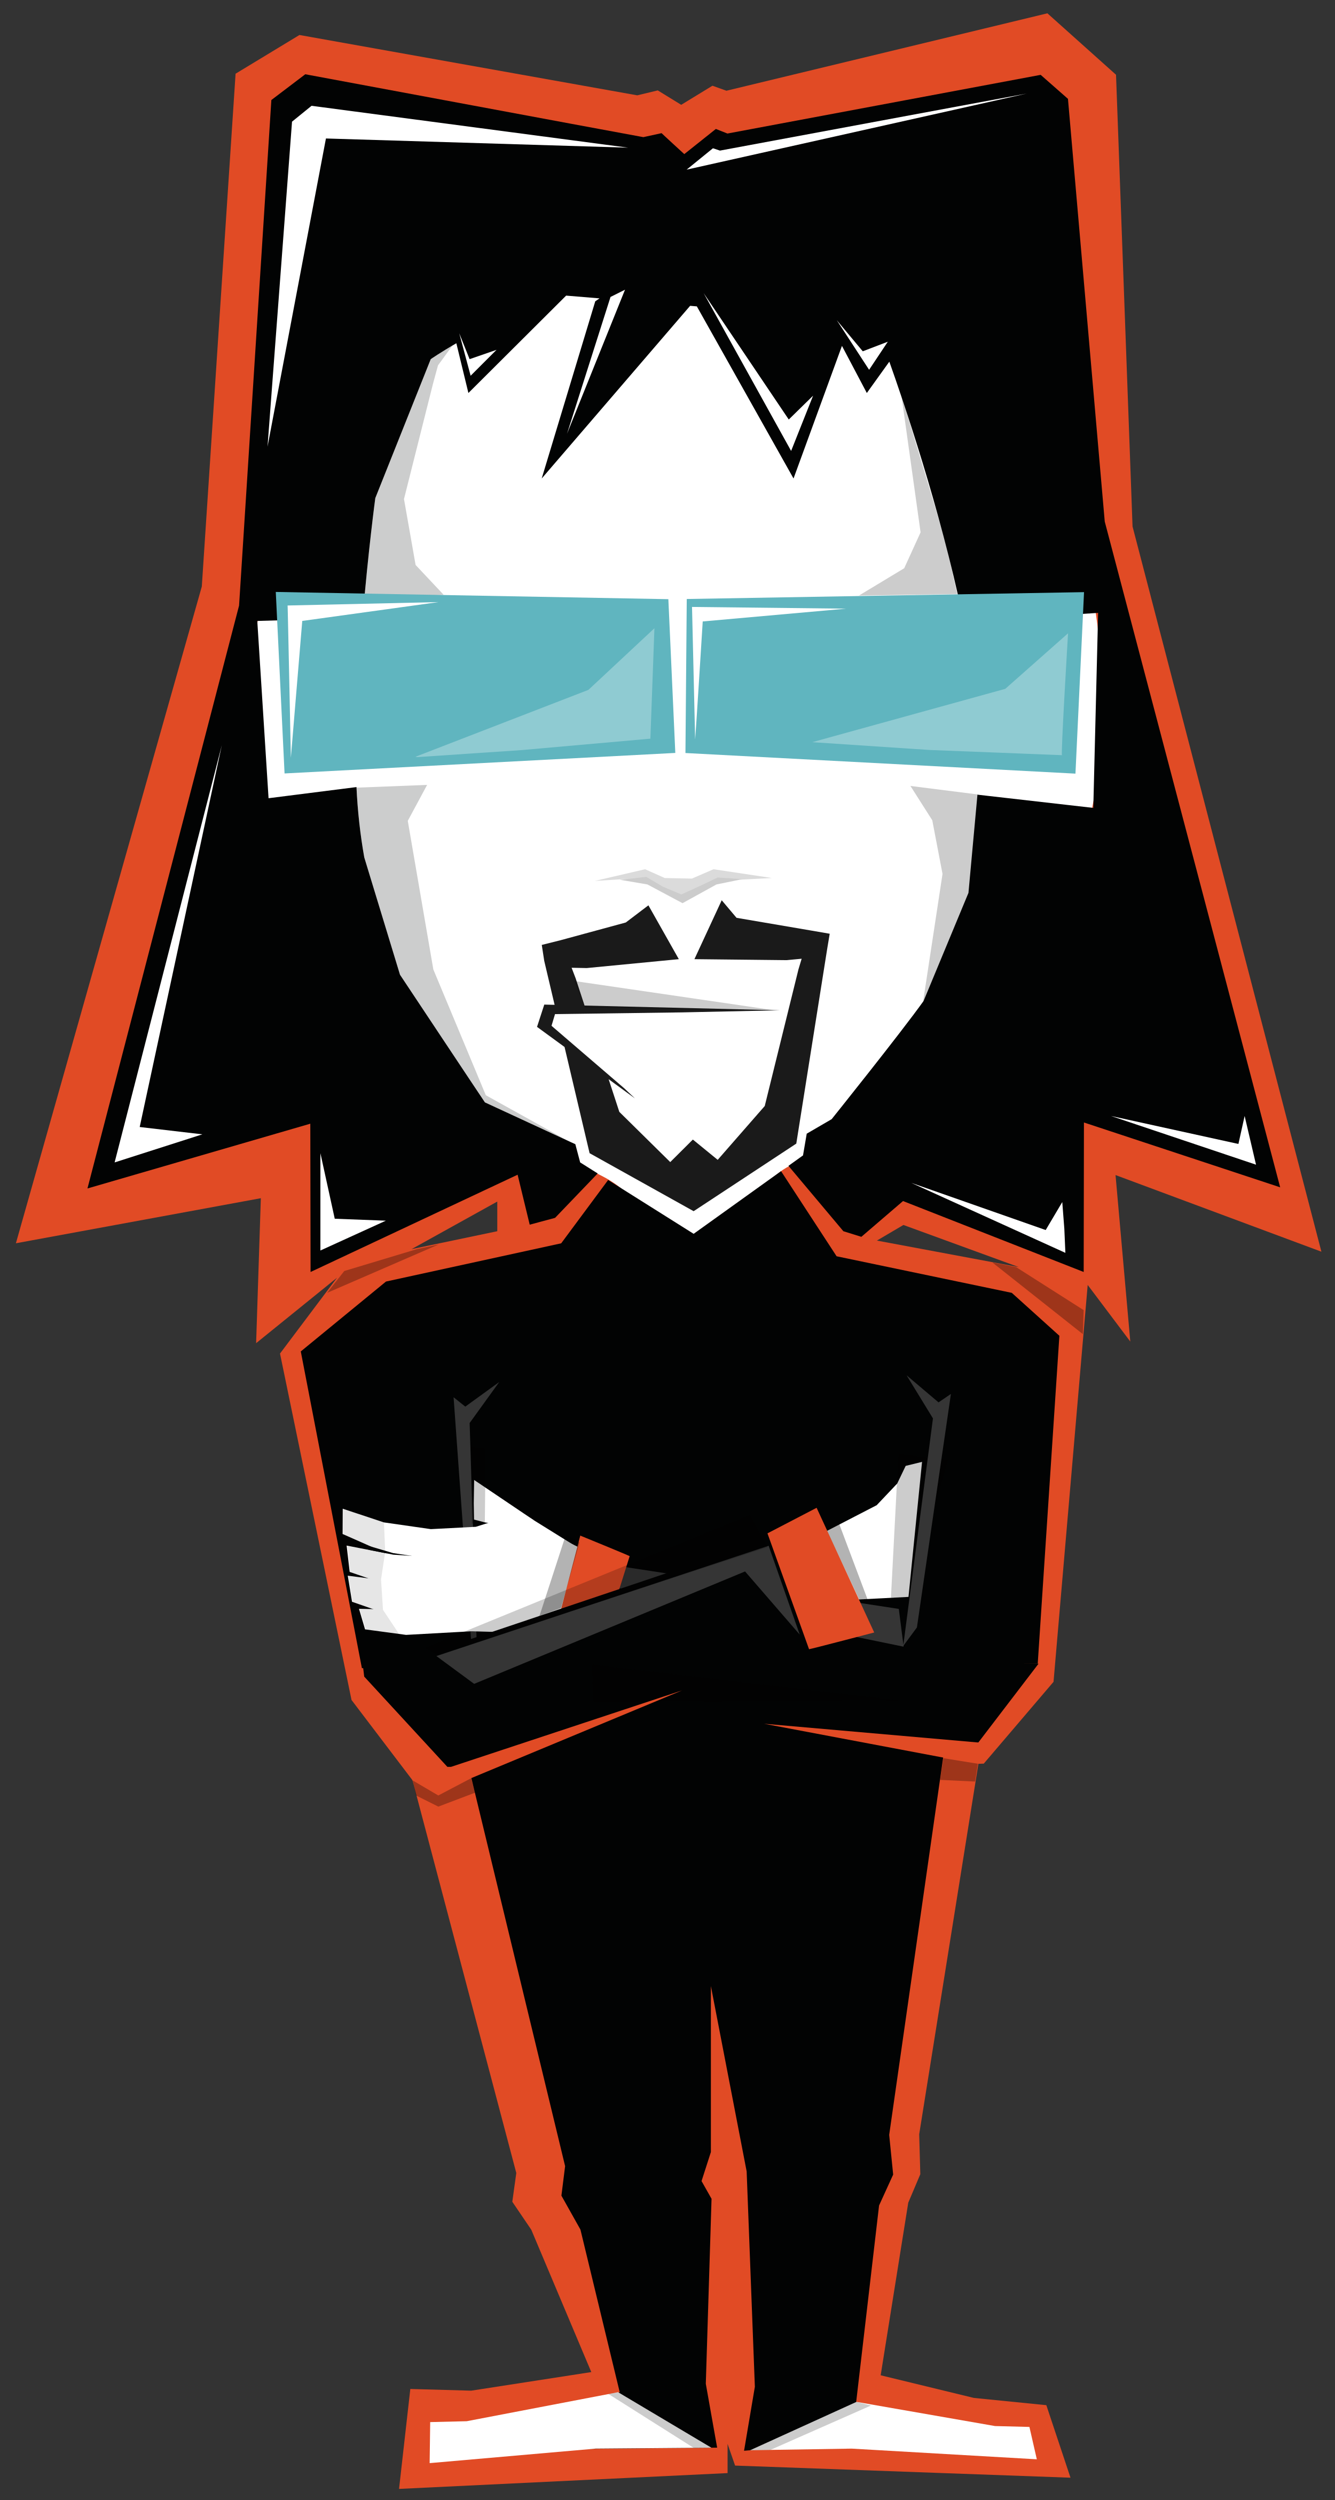 <?xml version="1.0" encoding="utf-8"?>
<!-- Generator: Adobe Illustrator 17.0.0, SVG Export Plug-In . SVG Version: 6.00 Build 0)  -->
<!DOCTYPE svg PUBLIC "-//W3C//DTD SVG 1.1//EN" "http://www.w3.org/Graphics/SVG/1.1/DTD/svg11.dtd">
<svg version="1.1" id="Calque_1" xmlns="http://www.w3.org/2000/svg" xmlns:xlink="http://www.w3.org/1999/xlink" x="0px" y="0px"
	 width="400px" height="748.667px" viewBox="0 0 400 748.667" enable-background="new 0 0 400 748.667" xml:space="preserve">
<rect x="0" y="0" width="400" height="748.667" fill="#333333" stroke="none"/>
<path fill="#E14B25" d="M111.21,182.268c0-3.312-1.932-26.922-0.345-28.156s18.972-39.316,18.972-39.316l7.451-6.209l0.828-12.418
	l-14.902,13.246l-17.385,41.808l-4.139,32.287L111.21,182.268z"/>
<path fill="#1A1A1A" d="M268.007,185.011c0.476-0.233,0.943-0.513,1.413-0.742C269.421,184.268,268.922,184.483,268.007,185.011"/>
<path fill="#E14B25" d="M123.666,533.2l171.095-5.068l20.904-24.499l10.236-118.849l12.766,16.958l-4.425-49.864l61.686,22.951
	l-56.589-217.166l-4.951-135.277L313.826,3.986l-96.173,23.186l-4.184-1.502l-9.362,5.718l-7.022-4.317l-6.151,1.478l-101.21-18.07
	L70.586,22.072L60.467,175.635L4.763,372.305l73.39-13.497l-1.413,43.413l24.242-19.606L83.897,405.33l21.429,103.738 M149,368.695
	l-25.702,5.374L149,359.816V368.695z M262.743,371.499l7.944-4.673l34.581,12.618L262.743,371.499z"/>
<path fill="#A2CC29" d="M116.931,329.386c-4.777-11.134-9.559-22.709-13.955-34.091c-2.886-4.139-5.556-8.424-7.996-12.842
	c-1.891-3.414-3.655-6.919-5.267-10.483l-0.339-0.038L116.931,329.386"/>
<path fill="#FFFFFF" d="M330.28,210.617c0,69.551-42.276,116.981-92.538,137.983c-11.736,4.904-15.898,22.198-29.207,22.198
	c-16.852,0-13.065-11.013-28.273-18.693c-48.239-24.362-104.598-76.261-104.598-141.488c0-85.79,55.245-160.906,125.555-160.906
	S330.28,124.827,330.28,210.617z"/>
<path fill="#FFFFFF" d="M209.537,66.467"/>
<g>
	<path fill="#020303" d="M81.307,29.949L71.631,181.34L26.205,355.893l66.772-19.395l0.079,44.406l62.035-29.13l3.624,14.963
		l7.598-2.042l12.768-13.3l-5.246-3.299l-1.448-5.457c-14.141-6.524-27.095-12.512-27.095-12.527
		c0,0.056-25.441-38.223-25.441-38.223l-10.705-35.13c-1.212-6.822-2-13.863-2.335-21.067l-26.343,3.34l-3.378-53.09l31.567-0.894
		c1.681-20.222,3.794-35.894,3.794-35.894l16.609-41.601c0,0,2.827-1.962,7.673-4.77l3.615,14.904l29.281-29.164l10.006,0.823
		l-1.281,0.884l-16.045,53.056l44.472-51.707l2.011,0.165l28.972,51.542l14.508-39.713l7.453,14.114l6.741-9.387
		c4.01,11.243,15.206,43.908,21.96,76.297l23.147,0.073l17.455-1.141l-1.448,58.399l-34.71-3.958l-2.694,29.407l-13.457,32.389
		c-6.945,9.712-27.538,35.379-27.538,35.379l-7.464,4.342l-1.114,6.506l-4.364,3.127l16.456,19.575l5.388,1.679l12.487-10.713
		l54.13,21.242l0.076-44.767l58.796,19.415l-52.562-199.363L319.989,29.599l-8.178-7.185l-93.854,17.575l-3.465-1.374l-9.463,7.535
		c0.007,0.007-6.804-6.229-6.804-6.276c-0.049-0.003-5.463,1.194-5.463,1.194c-19.484-3.575-83.034-15.447-101.291-18.83
		L81.307,29.949z"/>
	<polygon fill="#020303" points="250.663,376.197 234.022,350.709 207.833,369.475 182.21,353.362 168.148,372.317 115.655,383.766 
		90.122,404.697 108.436,499.544 310.93,498.208 317.419,400.005 303.166,387.154 	"/>
</g>
<g opacity="0.2">
	<path fill="#020303" d="M119.852,291.888c0,0,25.441,38.278,25.441,38.223c0,0.014,11.483,5.323,24.627,11.389l-24.353-13.525
		l-15.73-37.668l-7.658-44.498l5.795-10.762l-21.151,0.82c0.339,7.143,1.122,14.127,2.324,20.894L119.852,291.888z"/>
	<path fill="#020303" d="M112.452,149.153c0,0-1.72,12.763-3.291,30.112c8.078-0.334,23.781-1.137,23.781-1.137l-8.417-8.946
		l-3.481-19.736l8.684-34.506l1.507-5.525l4.345-5.954c-4.124,2.435-6.518,4.091-6.518,4.091L112.452,149.153z"/>
</g>
<path fill="#1A1A1A" d="M204.649,358.165l0.628-0.389c-1.643-0.751-3.945-1.807-6.673-3.06L204.649,358.165z"/>
<path fill="#FFFFFF" d="M120.152,283.503"/>
<path fill="#1A1A1A" d="M205.277,357.777c1.788,0.817,2.819,1.283,2.819,1.272l1.902-1.107l-2.425-1.586L205.277,357.777z"/>
<polygon opacity="0.2" fill="#020303" points="270.076,118.319 283.305,162.141 286.81,177.876 257.369,178.343 270.921,170.165 
	275.828,159.417 "/>
<polygon opacity="0.2" fill="#020303" points="276.529,300.312 290.314,267.834 293.118,237.926 272.79,235.356 279.332,245.636 
	282.404,261.703 "/>
<polygon fill="#60B5BF" points="205.77,179.373 324.803,177.32 322.234,231.669 205.377,225.497 "/>
<polygon fill="#60B5BF" points="200.255,179.428 82.632,177.261 85.262,231.614 202.34,225.469 "/>
<polyline fill="#FFFFFF" points="210.839,87.789 237.04,135.037 243.624,118.485 236.333,125.628 "/>
<polyline fill="#FFFFFF" points="250.716,95.875 260.406,110.736 266.014,102.325 258.506,105.2 "/>
<path fill="#FFFFFF" d="M87.15,226.921c0,0-0.931-45.792-0.981-45.601l45.221-1.019l-40.825,5.64L87.15,226.921z"/>
<path fill="#FFFFFF" d="M208.285,221.467c0.139-1.182,2.27-35.37,2.27-35.37l42.946-3.829l-46.154-0.517L208.285,221.467z"/>
<polygon fill="#FFFFFF" points="182.925,88.925 169.886,129.905 187.271,86.751 "/>
<polyline fill="#FFFFFF" points="137.598,99.791 141.013,112.519 148.775,104.758 140.703,107.552 "/>
<g>
	<polyline fill="#FFFFFF" points="205.73,50.803 213.616,44.398 215.719,45.099 307.605,28.021 	"/>
	<polyline fill="#FFFFFF" points="80.155,133.771 87.499,36.433 93.351,31.683 188.206,44.223 97.66,41.468 	"/>
	<polyline fill="#FFFFFF" points="66.473,223.104 34.342,348.096 60.628,339.684 41.858,337.489 	"/>
	<polyline fill="#FFFFFF" points="96,345.333 96,374.47 115.608,365.542 100.3,364.959 	"/>
	<polygon fill="#FFFFFF" points="273.024,354.208 319.214,375.173 318.904,368.033 318.283,359.961 313.315,368.343 	"/>
	<polygon fill="#FFFFFF" points="332.874,334.183 376.338,348.775 372.923,334.183 371.06,342.566 	"/>
</g>
<polyline opacity="0.3" fill="#FFFFFF" points="125.012,226.725 156.262,224.622 194.872,221.199 196.081,188.133 176.302,206.587 
	124.488,226.615 "/>
<path opacity="0.3" fill="#FFFFFF" d="M320.016,189.642c0,0-2.208,36.504-1.819,36.504s-39.621-1.559-39.621-1.559l-35.205-2.338
	l57.836-15.972L320.016,189.642z"/>
<polygon fill="#1A1A1A" points="242.905,278.634 220.684,274.844 216.245,269.586 208.067,287.228 235.689,287.524 240.196,287.096 
	239.236,290.292 229.137,331.199 215.039,347.323 207.599,341.246 200.823,347.993 185.567,332.96 182.363,323.17 190.245,328.925 
	187.054,325.913 165.249,307.184 166.3,303.68 204.389,303.165 233.708,302.537 175.146,301.121 172.46,292.915 171.266,289.8 
	175.793,289.892 203.394,287.228 194.281,271.105 187.505,276.246 167.936,281.561 162.328,282.963 163.066,287.739 
	166.173,300.904 163.08,300.829 160.907,307.504 169.15,313.523 176.655,345.327 207.833,362.699 238.589,342.457 247.867,284.02 
	248.602,279.616 "/>
<polygon opacity="0.2" fill="#020303" points="172.083,293.77 175.28,301.756 232.017,302.532 "/>
<polygon opacity="0.2" fill="#FFFFFF" points="149.577,413.862 139.413,421.222 135.908,418.418 141.516,496.226 142.969,496.146 
	140.713,426.132 "/>
<g opacity="0.7">
	<polygon opacity="0.2" fill="#020303" points="193.638,262.577 198.72,265.556 204.153,267.834 210.286,265.03 215.018,262.752 
		222.378,263.278 221.627,263.431 231.316,262.927 213.791,260.299 207.307,263.102 199.188,262.932 193.288,260.299 
		178.217,263.803 188.298,263.17 	"/>
</g>
<polygon opacity="0.2" fill="#020303" points="198.72,265.556 193.638,262.577 185.752,263.453 193.989,264.855 204.503,270.463 
	214.668,264.855 222.378,263.278 215.018,262.752 210.286,265.03 204.153,267.834 "/>
<polygon opacity="0.3" fill="#020303" points="304.458,379.451 324.695,392.327 324.444,399.509 297.324,378.041 "/>
<polygon opacity="0.3" fill="#020303" points="124.884,374.069 131.427,372.667 98.014,387.154 103.154,380.612 "/>
<polygon fill="#E14B25" points="320.746,741.961 313.507,720.242 291.788,718.07 263.872,711.293 272.138,659.606 275.75,651.083 
	275.415,639.109 293.236,527.669 123.424,532.476 154.695,650.716 153.5,659.333 159.189,667.712 177.167,710.333 141.205,715.899 
	122.942,715.396 119.563,745.319 218,740.583 218,731.833 220.25,738.333 "/>
<polyline fill="#020303" points="132.829,497.674 169.322,648.662 168.213,657.502 173.914,667.66 185.685,716.361 132.114,733.736 
	214.875,732.958 211.476,713.827 213.197,658.444 210.203,653.136 213,644.448 213,594.736 223.715,650.239 226.177,714.732 
	222.938,733.896 275.353,729.302 256.536,719.257 263.392,660.445 267.615,651.188 266.422,639.297 286.692,497.674 "/>
<polyline fill="#020303" points="109.126,502.069 134.043,529.097 200.164,529.58 292.348,522.823 311.171,498.208 108.583,497.545 
	"/>
<polygon opacity="0.2" fill="#FFFFFF" points="270.75,493.11 178.807,474.197 183.332,471.663 186.409,469.129 269.302,481.798 "/>
<polygon fill="#FFFFFF" points="256.633,719.257 224.779,733.736 255.185,733.253 310.658,736.451 308.439,726.758 298.14,726.496 
	"/>
<polygon fill="#FFFFFF" points="213.146,732.979 185.202,716.361 139.834,725.048 128.897,725.31 128.733,737.597 178.445,733.253 
	"/>
<polygon opacity="0.2" fill="#020303" points="224.708,733.75 256.633,719.257 260.977,720.343 230.812,733.646 "/>
<polygon opacity="0.2" fill="#020303" points="185.625,716.333 214.75,732.958 207.833,733.021 182.312,716.896 "/>
<polyline fill="#FFFFFF" points="148.509,485.022 176.314,487.331 174.191,468.139 156.41,460.684 142.09,468.019 130.419,472.272 
	116.765,473.475 104.201,471.847 105.483,479.665 112.638,482.156 137.165,483.663 142.678,484.422 "/>
<polyline fill="#FFFFFF" points="152.665,488.643 180.557,488.187 177.114,472.997 158.864,468.501 145.088,475.562 
	133.742,479.934 120.206,482.029 107.564,481.767 109.381,487.92 121.658,489.577 141.257,488.495 146.807,488.646 "/>
<polyline fill="#FFFFFF" points="147.463,478.812 175.106,482.889 173.876,463.579 156.476,454.999 141.845,461.417 
	130.001,464.923 116.318,465.256 103.856,462.83 104.772,470.722 116.673,474.808 136.205,476.733 141.672,477.842 "/>
<polyline fill="#FFFFFF" points="145.582,474.761 173.495,483.57 174.185,464.095 156.203,452.916 142.566,457.208 129.092,457.908 
	115.039,455.893 102.693,451.795 102.656,459.365 110.488,462.829 116.359,465.426 134.925,468.566 139.746,472.799 "/>
<path opacity="0.3" fill="#020303" d="M145.98,462.681"/>
<path fill="#E14B25" d="M188.664,466.001c-0.56-0.335-14.8-6.156-14.8-6.156l-8.536,32.676l14.723,0.905L188.664,466.001z"/>
<polygon opacity="0.1" fill="#020303" points="114.753,482.079 119.628,489.405 109.594,488.041 107.757,481.906 105.698,479.97 
	104.313,471.666 104.893,470.602 104.081,462.768 102.818,459.182 102.788,451.448 115.021,455.49 115.423,464.684 114.168,472.951 
	"/>
<polyline fill="#FFFFFF" points="159.859,455.183 142.066,443.187 141.954,450.183 142.034,455.044 145.266,455.888 
	150.985,456.856 "/>
<polygon fill="#020303" points="110.936,463.066 117.769,465.08 123.47,465.939 117.814,465.555 110.393,464.084 "/>
<path fill="#020303" stroke="#FFFFFF" stroke-miterlimit="10" d="M286.074,454.771"/>
<polygon fill="#020303" points="246.3,489.955 137.648,526.227 127.01,495.55 233.345,459.778 "/>
<polygon opacity="0.5" fill="#020303" points="269.698,509.175 177.291,498.443 177.777,509.706 "/>
<polygon opacity="0.2" fill="#FFFFFF" points="130.755,495.916 230.299,462.885 239.62,489.491 223.24,470.577 142.066,504.241 "/>
<polyline fill="#FFFFFF" points="296.622,473.745 274.123,478.103 254.862,479.094 247.048,458.812 262.68,450.741 268.829,444.251 
	271.361,438.968 285.651,435.475 283.592,441.115 279.276,443.333 279.519,442.66 282.892,446.421 294.971,444.21 296.544,450.949 
	288.115,452.169 287.69,454.109 298.246,453.741 298.745,460.072 288.347,462.614 288.187,464.218 299.985,462.664 300.578,469.329 
	288.647,472.052 288.656,474.013 301.589,472.633 "/>
<polygon fill="#020303" points="276.542,435.042 269.302,507.115 297.536,511.119 308.034,431.483 "/>
<polygon opacity="0.2" fill="#020303" points="284.075,437.179 272.379,478.541 266.949,478.45 269.198,435.348 "/>
<path fill="#E14B25" d="M242.413,493.869c0.741-0.09,19.522-5.012,19.522-5.012l-17.256-37.339l-14.726,7.657L242.413,493.869z"/>
<polygon opacity="0.2" fill="#020303" points="127.225,493.472 224.658,453.624 230.027,463.277 130.845,495.554 "/>
<polygon opacity="0.2" fill="#FFFFFF" points="271.634,411.839 281.209,419.951 284.917,417.422 274.732,487.349 270.629,492.899 
	279.539,424.748 "/>
<polygon fill="#E14B25" points="123.845,532.832 204.367,506.205 141.275,532.438 "/>
<polygon fill="#E14B25" points="283.6,526.503 228.941,516.187 297.174,522.159 "/>
<polygon opacity="0.3" fill="#020303" points="257.477,479.084 247.764,458.27 251.444,456.339 259.951,478.963 "/>
<polyline opacity="0.3" fill="#020303" points="173.619,461.887 168.106,481.508 161.637,483.907 169.603,459.426 "/>
<polyline opacity="0.2" fill="#020303" points="145.266,455.888 145.505,433.836 140.98,433.293 141.342,456.279 "/>
<polygon opacity="0.3" fill="#020303" points="282.667,526.5 293,528.167 292.167,533.5 281.667,533 "/>
<polygon opacity="0.3" fill="#020303" points="123.667,533.167 131.324,537.667 141.167,532.5 142.333,536.833 131.333,541 
	124.667,537.667 "/>
</svg>
